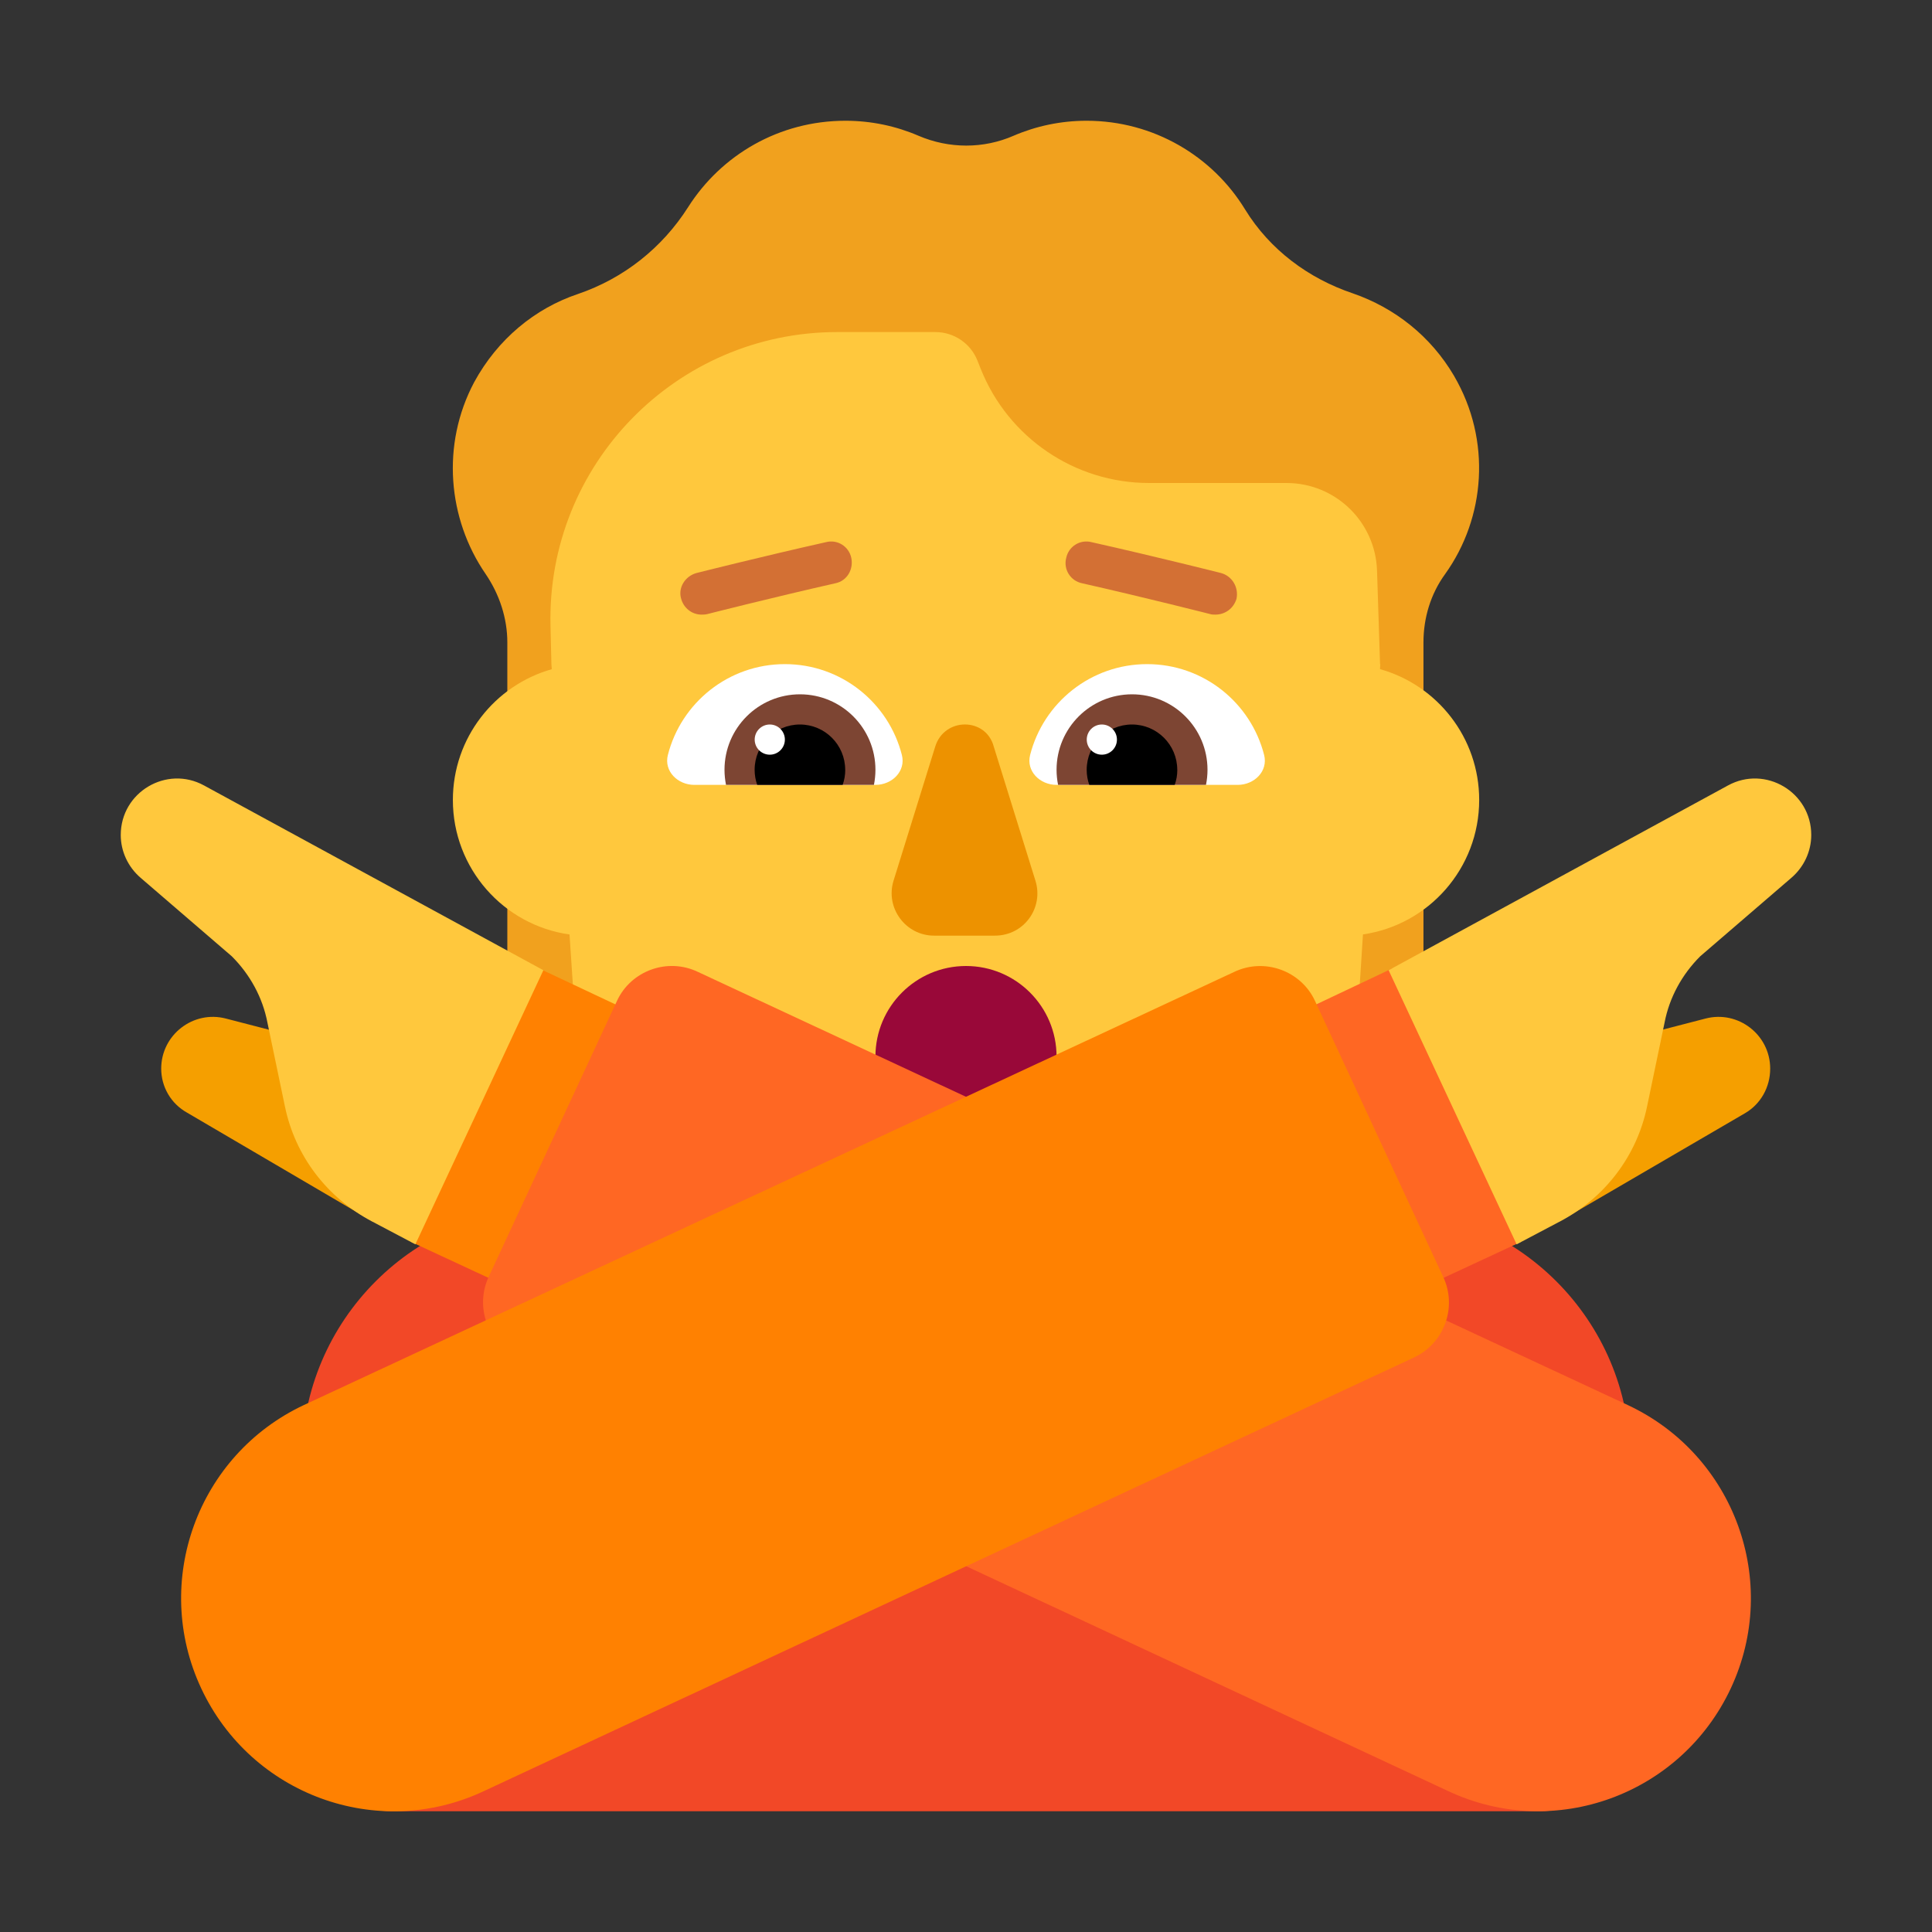 <svg enable-background="new 0 0 128 128" viewBox="0 0 32 32" xmlns="http://www.w3.org/2000/svg"><rect x="0" y="0" width="32" height="32" fill="#333333" stroke="none"/><path d="m24.087 6.231c-.389-.665-.988-1.132-1.677-1.371-.739-.248-1.378-.725-1.787-1.39-.539-.884-1.518-1.47-2.626-1.47-.429 0-.839.089-1.208.248-.499.218-1.068.218-1.577 0-.369-.159-.779-.248-1.208-.248-1.098 0-2.057.566-2.606 1.43-.429.675-1.068 1.182-1.827 1.44-.709.238-1.328.745-1.717 1.46-.549 1.033-.439 2.264.19 3.178.23.338.359.735.359 1.132v5.363c0 1.192.759 2.255 1.897 2.652l2.446.844v-9.564c.19-.189.359-.397.499-.636.22-.377.349-.785.389-1.192.12.01.24.02.359.02.759 0 1.458-.278 1.997-.735.539.457 1.238.735 1.997.735.12 0 .24-.01.359-.02.05.407.17.814.389 1.192.14.238.309.457.499.636v9.564l2.446-.844c1.138-.387 1.897-1.45 1.897-2.652v-5.363c0-.407.12-.804.359-1.132.669-.934.769-2.215.15-3.278z" fill="#f1a11e"/><path d="m9.133 11-.015-.635c-.064-2.667 2.08-4.865 4.749-4.865h1.626c.307 0 .583.187.696.471l.057.143c.456 1.139 1.559 1.886 2.785 1.886h2.278c.81 0 1.473.643 1.499 1.452l.05 1.548h.004l-.005.083c.948.265 1.643 1.135 1.643 2.167 0 1.132-.836 2.069-1.925 2.227l-.102 1.588c-.347 2.542-2.575 4.435-5.2 4.435h-2.534c-2.626 0-4.853-1.894-5.2-4.435l-.106-1.587c-1.092-.154-1.932-1.093-1.932-2.228 0-1.03.693-1.899 1.638-2.166z" fill="#ffc83d"/><path d="m15.49 12.367-.69 2.22c-.14.45.2.91.67.91h1.01c.48 0 .81-.46.67-.91l-.69-2.22c-.13-.49-.82-.49-.97 0z" fill="#ed9200"/><path d="m14.938 12.505c.068.268-.162.495-.438.495h-3c-.276 0-.506-.227-.438-.495.22-.865 1.004-1.505 1.938-1.505.934 0 1.718.64 1.938 1.505z" fill="#fff"/><path d="m20.938 12.505c.068.268-.162.495-.438.495h-3c-.276 0-.506-.227-.438-.495.22-.865 1.004-1.505 1.938-1.505.934 0 1.718.64 1.938 1.505z" fill="#fff"/><path d="m14.5 12.75c0 .086-.009.169-.025.25h-2.45c-.016-.081-.025-.164-.025-.25 0-.69.56-1.25 1.25-1.25s1.25.56 1.25 1.25z" fill="#7d4533"/><path d="m20 12.75c0 .086-.009.169-.025.25h-2.45c-.016-.081-.025-.164-.025-.25 0-.69.56-1.25 1.25-1.25s1.25.56 1.25 1.25z" fill="#7d4533"/><path d="m14 12.75c0 .088-.015.172-.043.25h-1.415c-.028-.078-.043-.162-.043-.25 0-.414.336-.75.75-.75s.75.336.75.75z"/><path d="m19.5 12.75c0 .088-.015.172-.043.25h-1.415c-.028-.078-.043-.162-.043-.25 0-.414.336-.75.75-.75s.75.336.75.75z"/><path d="m16 19c.828 0 1.5-.672 1.5-1.5s-.672-1.5-1.5-1.5-1.5.672-1.5 1.5.672 1.5 1.5 1.5z" fill="#990839"/><path d="m11.28 9.91c.04.16.18.27.34.27.03 0 .06 0 .1-.01 0 0 1.06-.27 2.12-.51.19-.04.3-.23.26-.42s-.23-.31-.42-.26c-1.07.24-2.14.51-2.14.51-.19.05-.31.24-.26.42z" fill="#d37034"/><path d="m20.04 10.17c.03.01.06.01.09.01.16 0 .3-.1.35-.26.04-.19-.07-.38-.26-.43 0 0-1.07-.27-2.14-.51-.19-.05-.38.07-.42.26-.05.19.07.38.26.42 1.06.24 2.12.51 2.12.51z" fill="#d37034"/><path d="m13 12.25c0 .138-.112.25-.25.25s-.25-.112-.25-.25.112-.25.25-.25.25.112.25.25z" fill="#fff"/><path d="m18.5 12.25c0 .138-.112.25-.25.25s-.25-.112-.25-.25.112-.25.25-.25.25.112.25.25z" fill="#fff"/><path d="m25.5 30h-19c-.83 0-1.5-.67-1.5-1.5v-4.33c0-2.3 1.87-4.17 4.17-4.17h13.66c2.3 0 4.17 1.87 4.17 4.17v4.33c0 .83-.67 1.5-1.5 1.5z" fill="#f24827"/><path d="m6.81 20.57 2.28 1.06 2.11-4.52-2.23-1.05z" fill="#ff8101"/><path d="m11.56 16.098 15.407 7.177c1.761.827 2.526 2.924 1.701 4.688s-2.918 2.53-4.679 1.704l-15.407-7.188c-.503-.232-.725-.837-.483-1.341l2.123-4.566c.231-.494.835-.716 1.338-.474z" fill="#ff6723"/><path d="m25.19 20.57-2.28 1.06-2.11-4.52 2.26-1.07z" fill="#ff6723"/><path d="m20.44 16.099-15.407 7.173c-1.761.827-2.526 2.925-1.701 4.691s2.918 2.532 4.679 1.705l15.407-7.183c.503-.232.725-.837.483-1.342l-2.123-4.57c-.231-.494-.835-.716-1.338-.474z" fill="#ff8101"/><path d="m25.83 20.23 3.07-1.79c.26-.15.42-.43.42-.74 0-.56-.53-.97-1.07-.83l-2.2.57z" fill="#f59f00"/><path d="m6.17 20.23-3.07-1.8c-.27-.15-.43-.43-.43-.73 0-.56.53-.97 1.07-.83l2.2.57z" fill="#f59f00"/><g fill="#ffc83d"><path d="m9 16.07-2.12 4.54-.72-.38c-.74-.39-1.27-1.08-1.44-1.9l-.29-1.39c-.08-.42-.29-.8-.59-1.1l-1.51-1.3c-.21-.18-.33-.44-.33-.71 0-.71.76-1.16 1.38-.82z"/><path d="m23 16.07 2.12 4.54.72-.38c.74-.39 1.27-1.08 1.44-1.9l.29-1.39c.08-.42.29-.8.59-1.1l1.51-1.3c.21-.18.33-.44.33-.71 0-.71-.76-1.16-1.38-.82z"/></g></svg>